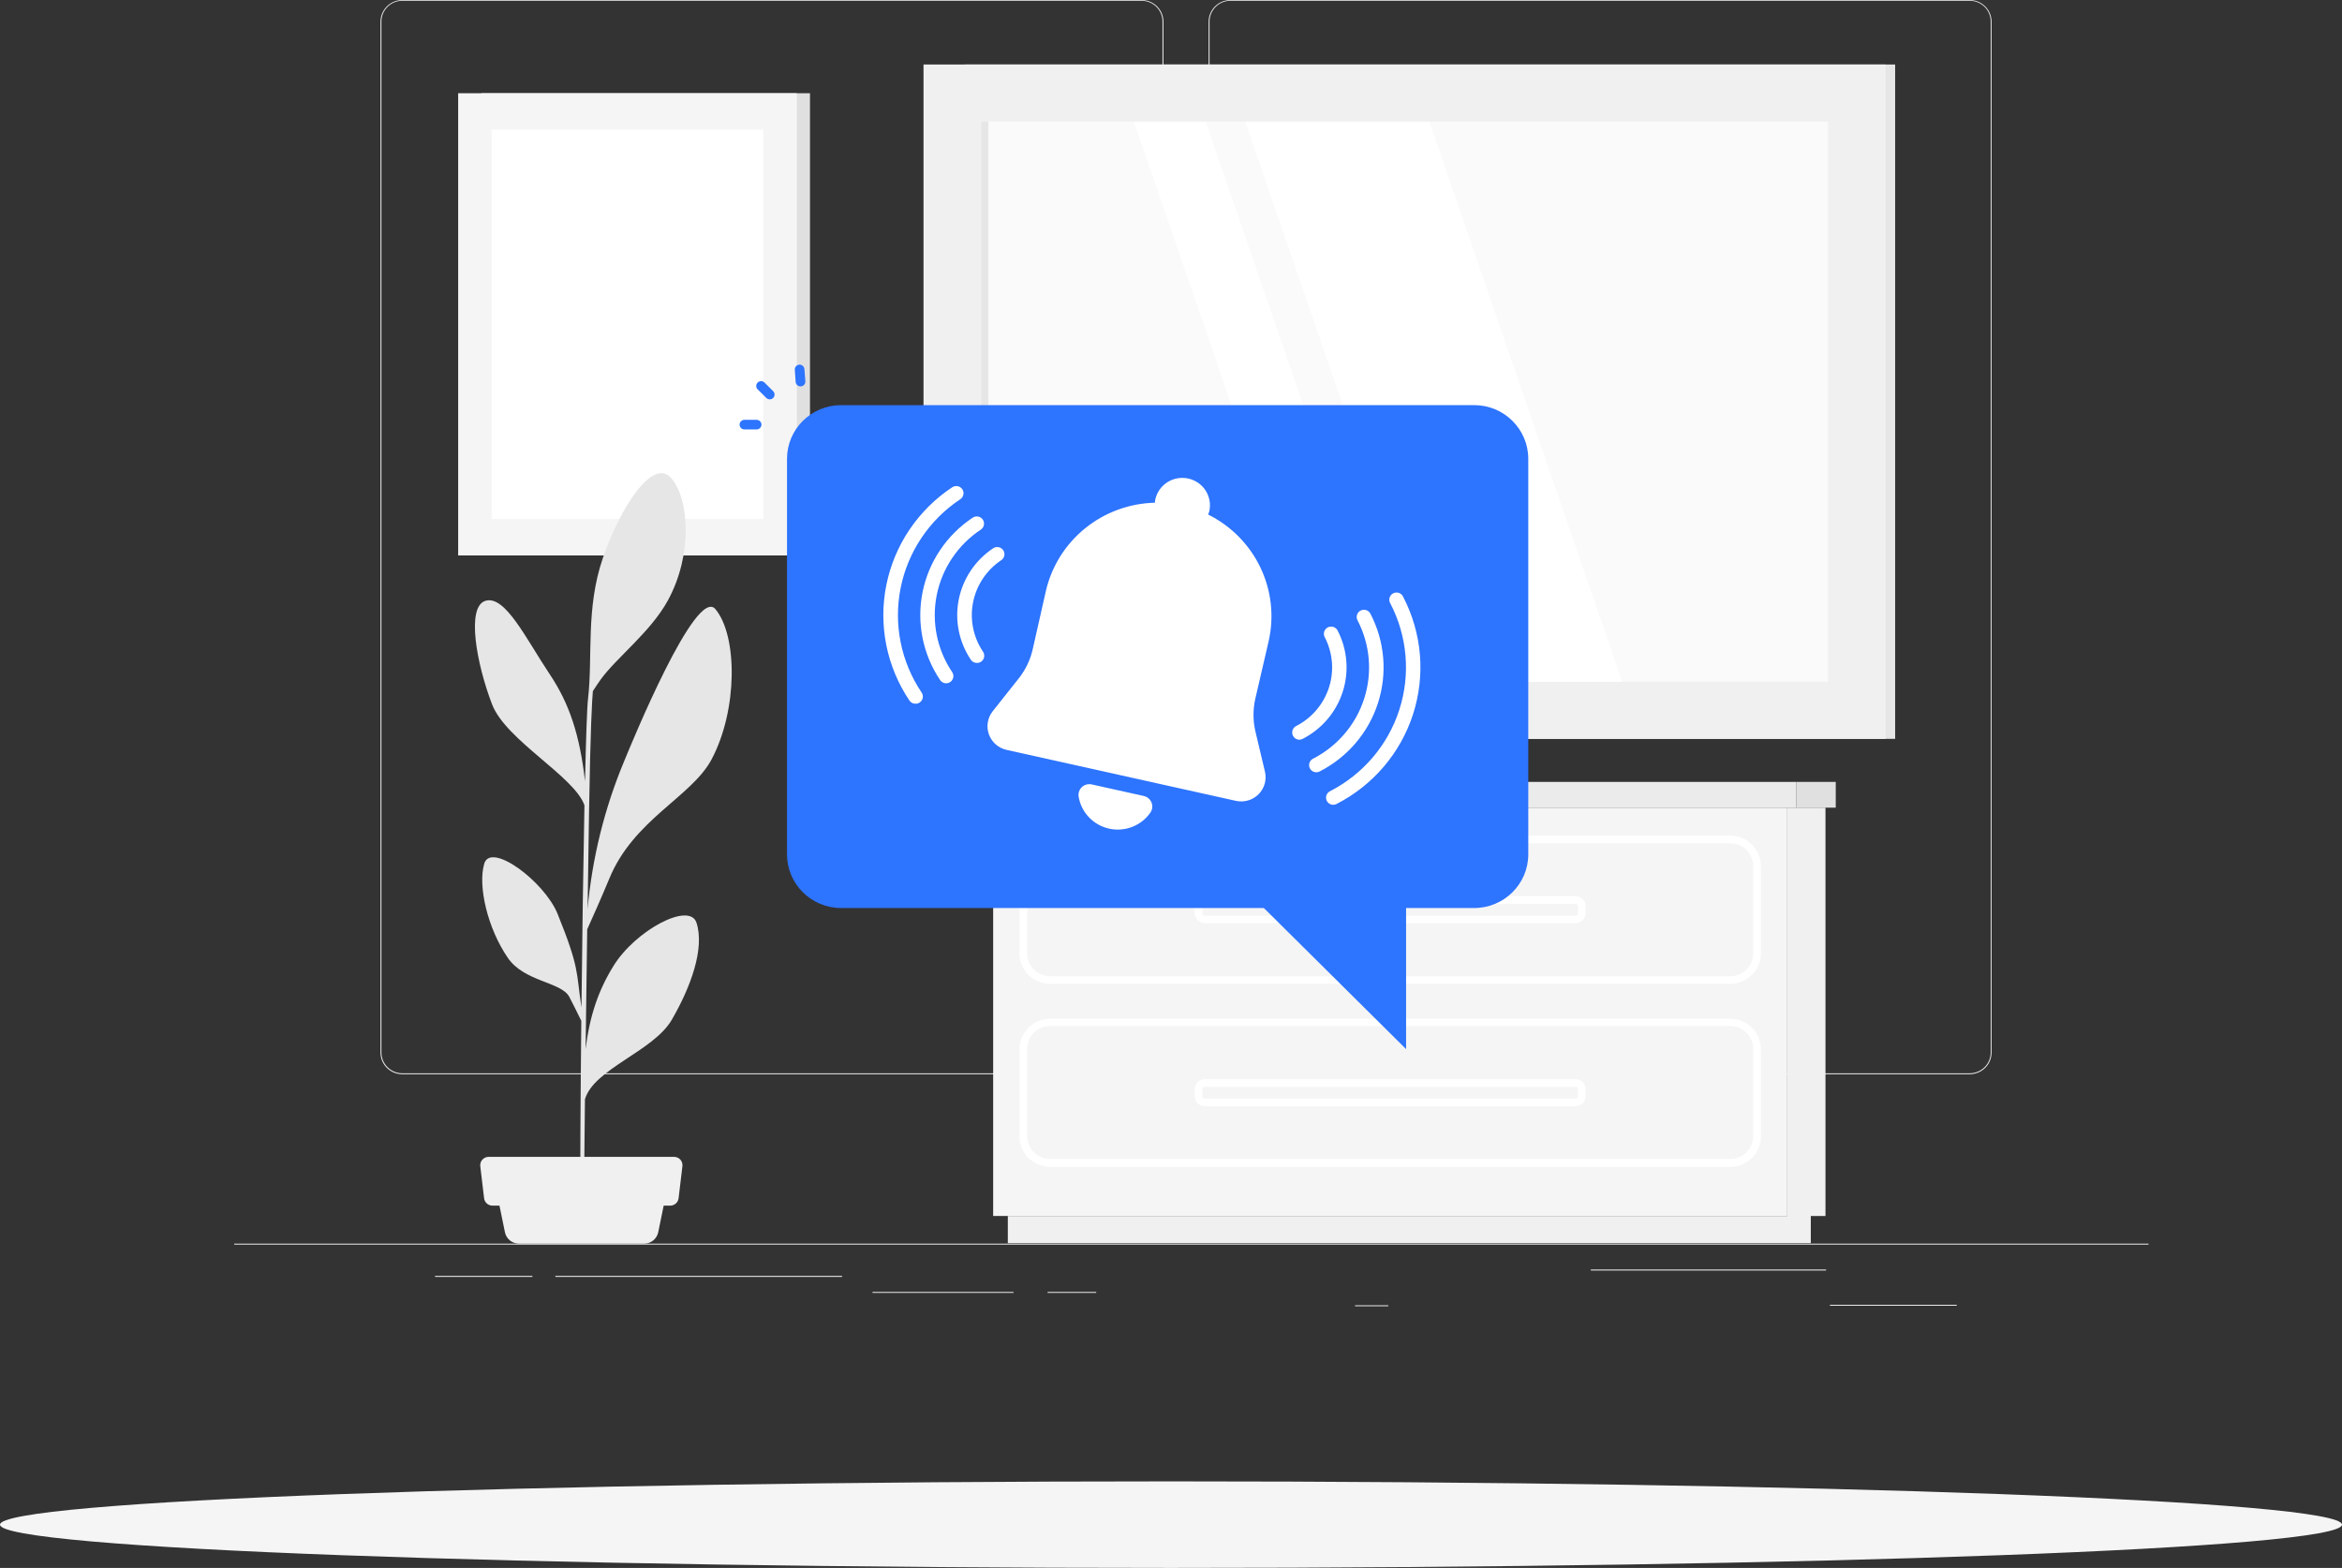 <svg xmlns="http://www.w3.org/2000/svg" width="460" height="308" fill="none" viewBox="0 0 460 308">
    <rect x="0" y="0" width="460" height="308" fill="#333333" stroke="none"/>
    <path fill="#EBEBEB" d="M422 244.302H46v.188h376v-.188zM384.326 256.309H359.42v.188h24.906v-.188zM272.685 256.406h-6.535v.188h6.535v-.188zM358.662 249.385h-46.203v.188h46.203v-.188zM215.305 253.786h-9.543v.188h9.543v-.188zM199.071 253.786h-27.696v.188h27.696v-.188zM104.573 250.637H85.449v.188h19.124v-.188zM165.401 250.637h-56.317v.188h56.317v-.188zM224.223 211.022H79.019c-1.138-.002-2.228-.451-3.032-1.25-.803-.799-1.255-1.882-1.255-3.01V4.223c.01-1.122.466-2.195 1.269-2.986C76.803.447 77.888.002 79.019 0h145.204c1.138 0 2.23.449 3.036 1.248.805.799 1.257 1.883 1.257 3.013v202.501c0 1.13-.452 2.213-1.257 3.012-.806.8-1.898 1.248-3.036 1.248zM79.019.149c-1.088.002-2.13.432-2.899 1.196-.768.764-1.2 1.8-1.2 2.878v202.539c0 1.079.432 2.114 1.2 2.878.769.764 1.811 1.194 2.899 1.196h145.204c1.088-.002 2.131-.432 2.901-1.196.769-.763 1.202-1.798 1.204-2.878V4.223c-.002-1.08-.435-2.115-1.204-2.878-.77-.764-1.813-1.194-2.901-1.196H79.019zM386.89 211.022H241.679c-1.139-.002-2.23-.451-3.034-1.25-.805-.798-1.258-1.881-1.26-3.01V4.223c.012-1.123.469-2.196 1.273-2.986.804-.79 1.889-1.235 3.021-1.237H386.89c1.13.004 2.212.45 3.013 1.24.801.79 1.256 1.862 1.266 2.983v202.539c0 1.127-.451 2.209-1.253 3.007-.802.799-1.89 1.249-3.026 1.253zM241.679.149c-1.089.002-2.132.432-2.901 1.196-.77.763-1.203 1.798-1.205 2.878v202.539c.002 1.08.435 2.115 1.205 2.878.769.764 1.812 1.194 2.901 1.196H386.89c1.088-.002 2.131-.432 2.901-1.196.77-.763 1.203-1.798 1.205-2.878V4.223c-.002-1.08-.435-2.115-1.205-2.878-.77-.764-1.813-1.194-2.901-1.196H241.679z"/>
    <path fill="#E6E6E6" d="M189.468 145.141h182.766V12.67H189.468V145.14z"/>
    <path fill="#F0F0F0" d="M181.389 145.141h188.97V12.67h-188.97V145.14z"/>
    <path fill="#FAFAFA" d="M359.045 133.918V23.893h-166.35v110.025h166.35z"/>
    <path fill="#fff" d="M318.607 133.911L280.736 23.893h-36.164l37.871 110.018h36.164zM274.676 133.911L236.805 23.893h-14.092l37.871 110.018h14.092z"/>
    <path fill="#E6E6E6" d="M194.137 133.918V23.893H192.7v110.025h1.437z"/>
    <path fill="#E0E0E0" d="M94.557 109.108h64.537V18.319H94.557v90.789z"/>
    <path fill="#F5F5F5" d="M89.99 109.108h66.522V18.319H89.99v90.789z"/>
    <path fill="#fff" d="M149.949 101.945V25.468H96.557v76.477h53.392z"/>
    <path fill="#E6E6E6" d="M119.644 172.669c4.791-11.731 16.183-16.096 20.124-23.505 5.151-9.701 5.121-24.259.752-29.505-3.82-4.566-16.454 26.296-17.875 29.743-3.899 9.304-6.339 19.146-7.234 29.184.105-7.246.203-13.902.285-19.035.271-16.745.602-22.132.752-23.789.527-.813 1.151-1.754 1.504-2.239 3.061-4.275 9.844-9.372 13.236-15.587 4.948-9.082 4.151-19.946.676-23.99-3.632-4.231-10.046 5.768-13.453 15.669-3.406 9.902-1.955 19.401-2.91 27.61-.196 1.611-.406 7.738-.594 16.244-1.038-9.148-3.098-15.274-6.911-20.99-4.693-7.022-8.746-15.573-12.611-14.469-3.865 1.104-1.79 12.424 1.27 20.364 2.738 7.074 16.161 14.132 18.139 19.818-.233 11.522-.444 26.117-.587 39.72-1.06-7.022-.33-7.611-4.677-18.364-2.579-6.387-13.145-14.267-14.423-9.879-1.279 4.387.654 12.685 4.647 18.505 3.226 4.686 10.378 4.679 12.032 7.589.384.679 1.662 3.283 2.391 4.776-.173 16.595-.248 31.25-.165 36.242l.692.052c0-1.291.052-9.7.188-20.893 1.737-5.969 13.43-9.409 17.04-15.595 3.76-6.47 6.497-14.021 4.873-19.073-1.354-4.216-12.032 1.492-16.326 8.499-2.88 4.656-4.64 9.619-5.459 16.29.097-7.612.21-15.79.315-23.505.88-1.941 2.858-6.373 4.309-9.887z"/>
    <path fill="#F0F0F0" d="M126.511 244.303h-24.575c-.649-.001-1.279-.224-1.781-.632-.503-.408-.849-.975-.979-1.607l-1.744-8.506h33.591l-1.744 8.529c-.137.627-.487 1.189-.99 1.592s-1.131.623-1.778.624z"/>
    <path fill="#F0F0F0" d="M131.727 236.833H96.722c-.406-.001-.797-.15-1.1-.419-.301-.268-.494-.637-.54-1.037l-.752-6.305c-.025-.229-.002-.46.07-.68.07-.219.186-.421.341-.593.155-.171.344-.309.555-.403.212-.095.441-.144.673-.145h36.427c.233 0 .463.048.675.142.212.094.402.232.557.404.155.172.271.374.341.594.071.22.093.452.067.681l-.752 6.305c-.044.387-.225.745-.51 1.011-.285.267-.656.424-1.047.445zM351.036 238.863h7.513v-80.208h-7.513v80.208zM197.949 244.206h157.717v-5.343H197.949v5.343z"/>
    <path fill="#F5F5F5" d="M351.043 158.655H195.07v80.208h155.973v-80.208z"/>
    <path fill="#E0E0E0" d="M352.806 158.655h7.76v-5.059h-7.76v5.059z"/>
    <path fill="#EBEBEB" d="M352.809 153.596H193.047v5.059h159.762v-5.059z"/>
    <path fill="#fff" d="M339.843 193.263H206.258c-1.595 0-3.126-.629-4.254-1.748-1.128-1.12-1.762-2.638-1.762-4.222v-17.162c0-1.583.634-3.101 1.762-4.221 1.128-1.119 2.659-1.748 4.254-1.748h133.585c1.596 0 3.126.629 4.254 1.748 1.129 1.12 1.762 2.638 1.762 4.221v17.162c0 1.584-.633 3.102-1.762 4.222-1.128 1.119-2.658 1.748-4.254 1.748zm-133.585-27.609c-1.196 0-2.344.472-3.19 1.311-.846.84-1.322 1.979-1.322 3.166v17.162c0 1.188.476 2.327 1.322 3.166.846.84 1.994 1.312 3.19 1.312h133.585c1.197 0 2.345-.472 3.191-1.312.846-.839 1.321-1.978 1.321-3.166v-17.162c0-1.187-.475-2.326-1.321-3.166-.846-.839-1.994-1.311-3.191-1.311H206.258zM339.843 229.222H206.258c-1.595 0-3.126-.629-4.254-1.749-1.128-1.119-1.762-2.638-1.762-4.221V206.09c0-1.584.634-3.102 1.762-4.221 1.128-1.12 2.659-1.749 4.254-1.749h133.585c1.596 0 3.126.629 4.254 1.749 1.129 1.119 1.762 2.637 1.762 4.221v17.162c0 1.583-.633 3.102-1.762 4.221-1.128 1.12-2.658 1.749-4.254 1.749zm-133.585-27.669c-1.196 0-2.344.472-3.19 1.311-.846.84-1.322 1.979-1.322 3.166v17.162c0 1.188.476 2.326 1.322 3.166.846.84 1.994 1.311 3.19 1.311h133.585c1.197 0 2.345-.471 3.191-1.311.846-.84 1.321-1.978 1.321-3.166V206.03c0-1.187-.475-2.326-1.321-3.166-.846-.839-1.994-1.311-3.191-1.311H206.258z"/>
    <path fill="#fff" d="M309.488 181.325h-72.869c-.517 0-1.013-.203-1.38-.566-.366-.362-.573-.853-.575-1.367v-1.417c.002-.514.209-1.005.575-1.367.367-.363.863-.566 1.38-.566h72.869c.517 0 1.014.203 1.38.566.366.362.573.853.575 1.367v1.417c-.002.514-.209 1.005-.575 1.367-.366.363-.863.566-1.38.566zm-72.869-3.731c-.118.002-.23.049-.314.131-.084.082-.133.192-.137.309v1.418c.004.117.053.228.137.31.084.082.196.128.314.13h72.869c.118 0 .232-.046.316-.128.085-.083.133-.194.135-.312v-1.418c-.002-.117-.05-.229-.135-.311-.084-.083-.198-.129-.316-.129h-72.869zM309.488 217.283h-72.869c-.517 0-1.013-.204-1.38-.566-.366-.362-.573-.854-.575-1.367v-1.418c.002-.513.209-1.005.575-1.367.367-.362.863-.565 1.38-.565h72.869c.517 0 1.014.203 1.38.565.366.362.573.854.575 1.367v1.418c-.002.513-.209 1.005-.575 1.367-.366.362-.863.566-1.38.566zm-72.869-3.791c-.118.002-.23.049-.314.13-.084.082-.133.193-.137.31v1.418c.004.117.053.228.137.31.084.082.196.128.314.13h72.869c.118 0 .232-.046.316-.128.085-.083.133-.195.135-.312v-1.418c-.002-.117-.05-.229-.135-.312-.084-.082-.198-.128-.316-.128h-72.869z"/>
    <path fill="#F5F5F5" d="M230 308c127.025 0 230-3.806 230-8.5S357.025 291 230 291c-127.026 0-230 3.806-230 8.5s102.974 8.5 230 8.5z"/>
    <path fill="#2D74FF" d="M289.545 79.582H165.209c-5.87 0-10.629 4.722-10.629 10.547v77.696c0 5.824 4.759 10.546 10.629 10.546h124.336c5.87 0 10.628-4.722 10.628-10.546V90.129c0-5.825-4.758-10.547-10.628-10.547zM151.185 78.446c-.249 0-.488-.099-.665-.273l-1.708-1.686c-.178-.177-.279-.418-.279-.669 0-.25.101-.491.279-.668.179-.178.421-.277.674-.277.253 0 .495.1.674.277l1.699 1.695c.176.177.275.415.275.664 0 .249-.099.488-.275.664-.089.087-.194.156-.31.203-.116.047-.239.071-.364.07zM148.614 84.357h-2.401c-.252 0-.493-.1-.671-.276-.178-.177-.278-.416-.278-.666 0-.25.1-.49.278-.666.178-.177.419-.276.671-.276h2.401c.251 0 .493.1.671.276.178.177.278.416.278.666 0 .25-.1.49-.278.666-.178.177-.42.276-.671.276zM157.23 75.903c-.241 0-.473-.09-.649-.253-.176-.162-.283-.385-.3-.624l-.171-2.382c-.009-.124.007-.249.046-.366.04-.118.102-.227.184-.32.082-.094.182-.17.294-.226.112-.055.234-.088.359-.096.25-.016.496.068.685.232.189.164.304.395.321.644l.18 2.383c.009.123-.006.248-.046.365-.039.118-.102.227-.184.32-.082.094-.182.17-.294.226-.112.055-.234.088-.358.097h-.067z"/>
    <path fill="#2D74FF" d="M237.998 168.211l38.178 37.874v-37.874h-38.178z"/>
    <path fill="#fff" d="M248.464 151.62l-1.898-7.995c-.479-2.102-.479-4.283 0-6.384l2.638-11.385c1.079-4.855.495-9.928-1.661-14.416-2.155-4.488-5.759-8.133-10.239-10.359.084-.209.157-.423.218-.64.156-.69.173-1.405.051-2.102-.123-.698-.382-1.364-.764-1.962-.382-.597-.879-1.114-1.463-1.522-.583-.407-1.242-.696-1.938-.85-.696-.155-1.416-.172-2.118-.05-.703.121-1.375.379-1.977.758-.602.379-1.123.872-1.534 1.45-.41.58-.701 1.233-.857 1.924-.047.22-.076.443-.085.668-5.009.117-9.835 1.888-13.714 5.033-3.88 3.145-6.591 7.485-7.705 12.331l-2.572 11.394c-.472 2.098-1.413 4.064-2.752 5.754l-5.115 6.45c-.5.633-.831 1.381-.961 2.175-.131.793-.057 1.607.215 2.365.272.757.733 1.434 1.34 1.968.606.533 1.339.905 2.13 1.082l45.076 10.019c.788.169 1.607.138 2.379-.09.773-.228 1.475-.646 2.042-1.215.567-.569.98-1.271 1.201-2.04.221-.769.242-1.582.063-2.361zM214.423 154.087c-.343-.075-.699-.065-1.037.03-.338.094-.647.269-.901.51-.253.242-.443.541-.552.872-.108.331-.133.684-.072 1.027.259 1.513.966 2.916 2.03 4.029 1.065 1.113 2.44 1.886 3.949 2.222 1.509.335 3.085.217 4.527-.34 1.441-.556 2.683-1.525 3.567-2.785.202-.283.331-.612.375-.957.044-.345.001-.695-.123-1.019-.125-.325-.328-.614-.592-.843-.264-.228-.581-.388-.922-.467l-10.249-2.279zM179.807 138.238c-.235.002-.467-.055-.675-.165-.207-.11-.383-.27-.512-.466-4.482-6.663-6.113-14.82-4.534-22.676 1.578-7.857 6.237-14.769 12.952-19.218.315-.207.699-.282 1.069-.207.371.074.696.29.905.603.209.312.284.694.209 1.061-.074.367-.293.69-.608.897-6.078 4.04-10.292 10.309-11.716 17.43-1.423 7.121.06 14.511 4.124 20.547.21.311.287.692.214 1.06-.073.367-.29.69-.603.899-.244.16-.532.242-.825.235z"/>
    <path fill="#fff" d="M185.832 134.227c-.234-.001-.463-.06-.668-.17-.205-.11-.38-.268-.509-.461-3.412-5.076-4.653-11.288-3.452-17.271 1.201-5.984 4.746-11.25 9.858-14.641.155-.103.33-.175.514-.212.184-.036.373-.036.556.001.184.036.359.108.515.211.155.103.289.236.393.391.104.154.177.328.213.51.037.182.037.37 0 .552-.036.182-.109.356-.213.51-.104.155-.238.288-.394.391-4.486 2.971-7.599 7.588-8.654 12.836-1.056 5.249.033 10.698 3.027 15.15.21.311.287.692.214 1.059-.073.367-.29.691-.603.899-.236.157-.513.242-.797.245z"/>
    <path fill="#fff" d="M191.868 130.225c-.233.001-.462-.055-.667-.163-.206-.109-.381-.266-.51-.458-1.162-1.728-1.97-3.666-2.377-5.704-.407-2.037-.405-4.135.005-6.172.411-2.037 1.223-3.973 2.388-5.699 1.166-1.725 2.664-3.206 4.407-4.356.313-.194.69-.258 1.05-.181.361.077.677.29.883.594.205.304.284.675.219 1.035-.065.361-.269.682-.568.896-1.429.947-2.657 2.165-3.612 3.582-.956 1.418-1.62 3.009-1.956 4.682-.336 1.673-.336 3.395-.001 5.068.335 1.673.999 3.264 1.954 4.682.207.312.283.692.21 1.059-.073.366-.288.689-.599.9-.245.16-.533.242-.826.235zM261.873 158.098c-.318-.001-.627-.107-.877-.303-.25-.195-.427-.468-.502-.775-.076-.307-.045-.63.086-.917.131-.288.356-.524.638-.67 6.502-3.333 11.404-9.092 13.628-16.01 2.225-6.918 1.59-14.43-1.765-20.884-.102-.165-.169-.35-.196-.542-.026-.193-.013-.388.04-.575.053-.187.144-.361.268-.512.123-.15.277-.274.451-.363.174-.089.364-.141.559-.153.196-.013.391.015.575.08.184.066.353.169.495.302.142.134.255.295.332.473 1.833 3.527 2.947 7.377 3.28 11.331.333 3.954-.123 7.935-1.341 11.714-1.218 3.78-3.174 7.284-5.757 10.313-2.583 3.029-5.742 5.523-9.297 7.34-.192.094-.403.145-.617.151z"/>
    <path fill="#fff" d="M258.545 151.705c-.318-.001-.627-.107-.877-.303-.25-.195-.427-.468-.502-.775-.076-.307-.045-.63.086-.918.131-.287.356-.523.638-.669 2.375-1.215 4.485-2.882 6.21-4.907 1.725-2.025 3.03-4.367 3.842-6.893.812-2.525 1.114-5.185.889-7.827-.225-2.641-.973-5.213-2.201-7.568-.173-.333-.206-.722-.092-1.079.115-.358.369-.655.705-.828.336-.172.727-.205 1.087-.091.361.114.661.365.834.699 1.399 2.684 2.251 5.615 2.507 8.627.256 3.011-.088 6.043-1.014 8.922-.925 2.879-2.413 5.548-4.379 7.856-1.966 2.308-4.371 4.209-7.078 5.594-.202.107-.427.162-.655.16z"/>
    <path fill="#fff" d="M255.214 145.311c-.317-.006-.623-.115-.871-.312-.248-.196-.423-.469-.498-.774-.075-.306-.045-.628.084-.916.129-.287.351-.524.631-.673 1.527-.78 2.885-1.851 3.995-3.153 1.11-1.302 1.951-2.808 2.473-4.432.523-1.624.718-3.335.573-5.034-.144-1.699-.625-3.353-1.414-4.867-.174-.334-.207-.722-.092-1.079.115-.358.368-.656.704-.828.336-.172.727-.205 1.088-.091.36.114.66.365.834.698 1.931 3.73 2.292 8.067 1.004 12.06-1.288 3.994-4.12 7.317-7.875 9.24-.197.101-.414.156-.636.161z"/>
</svg>

